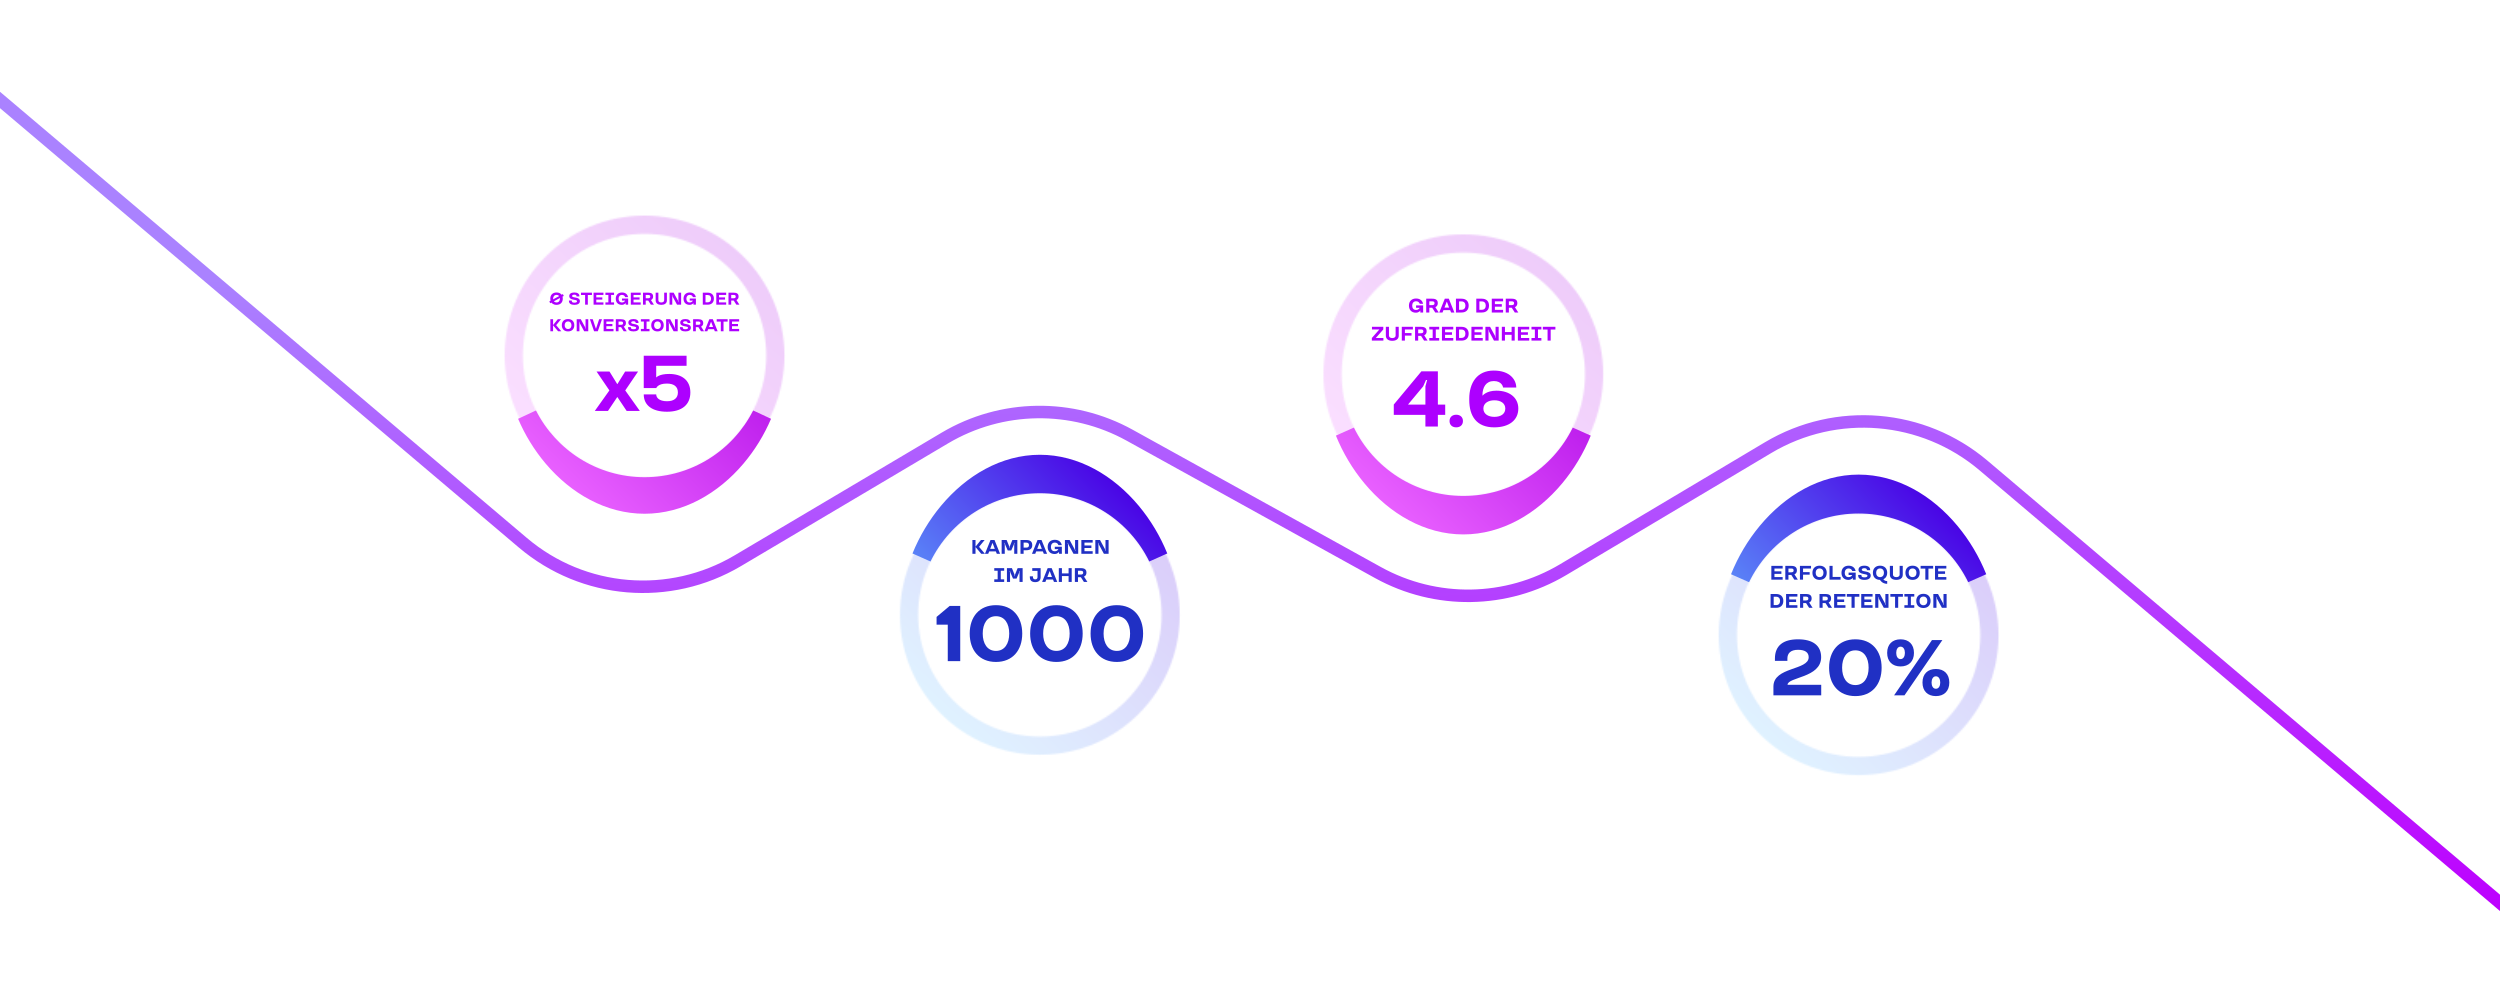 <svg width="1600" height="634" viewBox="0 0 1600 634" fill="none" xmlns="http://www.w3.org/2000/svg">
<g filter="url(#filter0_b_113_43)">
<circle cx="411.978" cy="226.721" r="81.91" fill="white"/>
</g>
<g filter="url(#filter1_b_113_43)">
<g opacity="0.2">
<mask id="path-2-inside-1_113_43" fill="white">
<path d="M502.05 227.525C502.05 276.969 461.969 317.05 412.525 317.05C363.082 317.05 323 276.969 323 227.525C323 178.082 363.082 138 412.525 138C461.969 138 502.05 178.082 502.05 227.525ZM334.638 227.525C334.638 270.541 369.509 305.412 412.525 305.412C455.541 305.412 490.412 270.541 490.412 227.525C490.412 184.509 455.541 149.638 412.525 149.638C369.509 149.638 334.638 184.509 334.638 227.525Z"/>
</mask>
<path d="M502.05 227.525C502.05 276.969 461.969 317.05 412.525 317.05C363.082 317.05 323 276.969 323 227.525C323 178.082 363.082 138 412.525 138C461.969 138 502.05 178.082 502.05 227.525ZM334.638 227.525C334.638 270.541 369.509 305.412 412.525 305.412C455.541 305.412 490.412 270.541 490.412 227.525C490.412 184.509 455.541 149.638 412.525 149.638C369.509 149.638 334.638 184.509 334.638 227.525Z" stroke="url(#paint0_linear_113_43)" stroke-width="25.241" stroke-linecap="round" mask="url(#path-2-inside-1_113_43)"/>
</g>
<path d="M412.525 311.722C445.339 311.722 473.769 292.951 487.662 265.56C483.493 275.344 477.841 284.561 471.013 292.627C455.696 310.721 434.953 322.49 412.525 322.49C390.097 322.49 369.355 310.721 354.038 292.627C347.21 284.561 341.557 275.344 337.388 265.56C351.281 292.951 379.711 311.722 412.525 311.722Z" stroke="url(#paint1_linear_113_43)" stroke-width="12.62" stroke-linecap="round"/>
</g>
<path d="M395.158 254.166L401.065 263H409.495L400.156 249.875L408.385 237.759H400.106L395.158 245.786H395.007L390.06 237.759H381.781L390.009 249.875L380.67 263H389.101L395.007 254.166H395.158ZM428.302 239.324C421.84 239.324 420.124 241.495 420.124 241.495H419.972V234.125H439.408V227.663H411.996V248.36H420.023C420.023 248.36 420.931 245.483 426.787 245.483C431.028 245.483 433.855 247.199 433.855 251.137C433.855 254.772 431.381 256.791 426.888 256.791C421.689 256.791 419.972 254.368 419.972 252.399H411.996C411.996 259.315 417.297 263.505 426.888 263.505C436.379 263.505 441.831 259.062 441.831 251.137C441.831 243.262 436.227 239.324 428.302 239.324Z" fill="#AD00FF"/>
<path d="M352.155 194.087L352.936 193.669C352.936 193.669 353.849 195.11 356.181 195.11C358.634 195.11 360.174 193.581 360.174 191.15C360.174 190.402 359.998 189.841 359.998 189.841L360.823 189.39L360.218 188.224L359.426 188.653C359.426 188.653 358.59 187.19 356.181 187.19C353.728 187.19 352.188 188.719 352.188 191.15C352.188 191.997 352.364 192.481 352.364 192.481L351.55 192.921L352.155 194.087ZM354.003 191.15C354.003 189.797 354.751 188.73 356.181 188.73C357.38 188.73 357.853 189.5 357.853 189.5L354.025 191.579C354.025 191.579 354.003 191.359 354.003 191.15ZM358.359 191.15C358.359 192.503 357.611 193.57 356.181 193.57C354.982 193.57 354.509 192.811 354.509 192.811L358.337 190.743C358.337 190.743 358.359 190.952 358.359 191.15ZM370.807 189.511C370.807 188.015 369.619 187.19 367.562 187.19C365.505 187.19 364.317 188.07 364.317 189.456C364.317 192.492 369.311 191.392 369.311 192.756C369.311 193.449 368.662 193.702 367.628 193.702C366.638 193.702 365.934 193.482 365.934 192.668V192.36H364.119V192.635C364.119 194.263 365.384 195.11 367.628 195.11C369.795 195.11 371.126 194.252 371.126 192.745C371.126 189.665 366.132 190.963 366.132 189.445C366.132 188.862 366.77 188.598 367.562 188.598C368.519 188.598 368.992 188.961 368.992 189.511V189.709H370.807V189.511ZM371.845 188.818H374.474V195H376.212V188.818H378.841V187.3H371.845V188.818ZM379.886 195H386.2V193.537H381.624V191.755H385.485V190.347H381.624V188.763H386.2V187.3H379.886V195ZM392.987 187.3H387.465V188.763H389.357V193.537H387.465V195H392.987V193.537H391.095V188.763H392.987V187.3ZM398.064 192.382H400.066C400.066 192.382 399.703 193.57 398.031 193.57C396.546 193.57 395.908 192.503 395.908 191.15C395.908 189.797 396.656 188.73 398.086 188.73C399.142 188.73 399.824 189.313 400.11 190.16H401.98C401.606 188.312 400.187 187.19 398.086 187.19C395.633 187.19 394.093 188.719 394.093 191.15C394.093 193.581 395.578 195.11 397.976 195.11C399.67 195.11 400.374 193.988 400.374 193.988H400.44V195H402.013V191.04H398.064V192.382ZM403.723 195H410.037V193.537H405.461V191.755H409.322V190.347H405.461V188.763H410.037V187.3H403.723V195ZM413.26 192.349H414.866L416.56 195H418.518L416.604 192.008C416.604 192.008 417.979 191.623 417.979 189.797C417.979 188.103 417.033 187.3 414.822 187.3H411.522V195H413.26V192.349ZM416.164 189.83C416.164 190.578 415.713 190.886 414.822 190.886H413.26V188.763H414.822C415.702 188.763 416.164 189.071 416.164 189.83ZM423.217 195.11C425.252 195.11 426.814 194.197 426.814 192.228V187.3H425.076V192.118C425.076 193.207 424.163 193.57 423.217 193.57C422.271 193.57 421.358 193.207 421.358 192.118V187.3H419.62V192.228C419.62 194.197 421.182 195.11 423.217 195.11ZM433.301 195H435.919V187.3H434.181V192.415L434.423 193.394H434.258L433.906 192.415L431.134 187.3H428.516V195H430.254V189.885L430.012 188.906H430.177L430.529 189.885L433.301 195ZM441.43 192.382H443.432C443.432 192.382 443.069 193.57 441.397 193.57C439.912 193.57 439.274 192.503 439.274 191.15C439.274 189.797 440.022 188.73 441.452 188.73C442.508 188.73 443.19 189.313 443.476 190.16H445.346C444.972 188.312 443.553 187.19 441.452 187.19C438.999 187.19 437.459 188.719 437.459 191.15C437.459 193.581 438.944 195.11 441.342 195.11C443.036 195.11 443.74 193.988 443.74 193.988H443.806V195H445.379V191.04H441.43V192.382ZM449.785 195H452.909C455.406 195 456.891 193.581 456.891 191.15C456.891 188.719 455.406 187.3 452.909 187.3H449.785V195ZM452.909 193.482H451.523V188.818H452.909C454.35 188.818 455.076 189.786 455.076 191.15C455.076 192.514 454.35 193.482 452.909 193.482ZM458.433 195H464.747V193.537H460.171V191.755H464.032V190.347H460.171V188.763H464.747V187.3H458.433V195ZM467.97 192.349H469.576L471.27 195H473.228L471.314 192.008C471.314 192.008 472.689 191.623 472.689 189.797C472.689 188.103 471.743 187.3 469.532 187.3H466.232V195H467.97V192.349ZM470.874 189.83C470.874 190.578 470.423 190.886 469.532 190.886H467.97V188.763H469.532C470.412 188.763 470.874 189.071 470.874 189.83ZM359.061 204.3H356.993L353.968 208.018V204.3H352.23V212H353.968V208.205L357.169 212H359.237L355.937 208.117L359.061 204.3ZM367.548 208.15C367.548 205.719 366.008 204.19 363.555 204.19C361.102 204.19 359.562 205.719 359.562 208.15C359.562 210.581 361.102 212.11 363.555 212.11C366.008 212.11 367.548 210.581 367.548 208.15ZM365.733 208.15C365.733 209.503 364.985 210.57 363.555 210.57C362.125 210.57 361.377 209.503 361.377 208.15C361.377 206.797 362.125 205.73 363.555 205.73C364.985 205.73 365.733 206.797 365.733 208.15ZM373.87 212H376.488V204.3H374.75V209.415L374.992 210.394H374.827L374.475 209.415L371.703 204.3H369.085V212H370.823V206.885L370.581 205.906H370.746L371.098 206.885L373.87 212ZM385.277 204.3H383.451L381.482 210.262H381.328L379.359 204.3H377.533L380.206 212H382.604L385.277 204.3ZM386.326 212H392.64V210.537H388.064V208.755H391.925V207.347H388.064V205.763H392.64V204.3H386.326V212ZM395.863 209.349H397.469L399.163 212H401.121L399.207 209.008C399.207 209.008 400.582 208.623 400.582 206.797C400.582 205.103 399.636 204.3 397.425 204.3H394.125V212H395.863V209.349ZM398.767 206.83C398.767 207.578 398.316 207.886 397.425 207.886H395.863V205.763H397.425C398.305 205.763 398.767 206.071 398.767 206.83ZM408.636 206.511C408.636 205.015 407.448 204.19 405.391 204.19C403.334 204.19 402.146 205.07 402.146 206.456C402.146 209.492 407.14 208.392 407.14 209.756C407.14 210.449 406.491 210.702 405.457 210.702C404.467 210.702 403.763 210.482 403.763 209.668V209.36H401.948V209.635C401.948 211.263 403.213 212.11 405.457 212.11C407.624 212.11 408.955 211.252 408.955 209.745C408.955 206.665 403.961 207.963 403.961 206.445C403.961 205.862 404.599 205.598 405.391 205.598C406.348 205.598 406.821 205.961 406.821 206.511V206.709H408.636V206.511ZM415.69 204.3H410.168V205.763H412.06V210.537H410.168V212H415.69V210.537H413.798V205.763H415.69V204.3ZM424.782 208.15C424.782 205.719 423.242 204.19 420.789 204.19C418.336 204.19 416.796 205.719 416.796 208.15C416.796 210.581 418.336 212.11 420.789 212.11C423.242 212.11 424.782 210.581 424.782 208.15ZM422.967 208.15C422.967 209.503 422.219 210.57 420.789 210.57C419.359 210.57 418.611 209.503 418.611 208.15C418.611 206.797 419.359 205.73 420.789 205.73C422.219 205.73 422.967 206.797 422.967 208.15ZM431.104 212H433.722V204.3H431.984V209.415L432.226 210.394H432.061L431.709 209.415L428.937 204.3H426.319V212H428.057V206.885L427.815 205.906H427.98L428.332 206.885L431.104 212ZM441.84 206.511C441.84 205.015 440.652 204.19 438.595 204.19C436.538 204.19 435.35 205.07 435.35 206.456C435.35 209.492 440.344 208.392 440.344 209.756C440.344 210.449 439.695 210.702 438.661 210.702C437.671 210.702 436.967 210.482 436.967 209.668V209.36H435.152V209.635C435.152 211.263 436.417 212.11 438.661 212.11C440.828 212.11 442.159 211.252 442.159 209.745C442.159 206.665 437.165 207.963 437.165 206.445C437.165 205.862 437.803 205.598 438.595 205.598C439.552 205.598 440.025 205.961 440.025 206.511V206.709H441.84V206.511ZM445.33 209.349H446.936L448.63 212H450.588L448.674 209.008C448.674 209.008 450.049 208.623 450.049 206.797C450.049 205.103 449.103 204.3 446.892 204.3H443.592V212H445.33V209.349ZM448.234 206.83C448.234 207.578 447.783 207.886 446.892 207.886H445.33V205.763H446.892C447.772 205.763 448.234 206.071 448.234 206.83ZM456.201 204.3H453.968L450.866 212H452.692L453.22 210.669H456.938L457.477 212H459.303L456.201 204.3ZM456.366 209.261H453.792L455.024 206.016H455.134L456.366 209.261ZM458.69 205.818H461.319V212H463.057V205.818H465.686V204.3H458.69V205.818ZM466.731 212H473.045V210.537H468.469V208.755H472.33V207.347H468.469V205.763H473.045V204.3H466.731V212Z" fill="#AD00FF"/>
<g filter="url(#filter2_b_113_43)">
<circle cx="665.868" cy="393.132" r="81.91" fill="white"/>
</g>
<g opacity="0.2">
<mask id="path-7-inside-2_113_43" fill="white">
<path d="M755.05 393.525C755.05 442.969 714.969 483.05 665.525 483.05C616.082 483.05 576 442.969 576 393.525C576 344.082 616.082 304 665.525 304C714.969 304 755.05 344.082 755.05 393.525ZM587.638 393.525C587.638 436.541 622.509 471.412 665.525 471.412C708.541 471.412 743.412 436.541 743.412 393.525C743.412 350.509 708.541 315.638 665.525 315.638C622.509 315.638 587.638 350.509 587.638 393.525Z"/>
</mask>
<path d="M755.05 393.525C755.05 442.969 714.969 483.05 665.525 483.05C616.082 483.05 576 442.969 576 393.525C576 344.082 616.082 304 665.525 304C714.969 304 755.05 344.082 755.05 393.525ZM587.638 393.525C587.638 436.541 622.509 471.412 665.525 471.412C708.541 471.412 743.412 436.541 743.412 393.525C743.412 350.509 708.541 315.638 665.525 315.638C622.509 315.638 587.638 350.509 587.638 393.525Z" stroke="url(#paint2_linear_113_43)" stroke-width="25.241" stroke-linecap="round" mask="url(#path-7-inside-2_113_43)"/>
</g>
<path d="M741.212 356.595C727.529 328.606 698.779 309.328 665.525 309.328C632.272 309.328 603.521 328.605 589.838 356.595C594.06 346.199 599.92 336.364 607.069 327.788C622.412 309.379 643.151 297.363 665.525 297.363C687.9 297.363 708.638 309.379 723.982 327.788C731.13 336.364 736.99 346.199 741.212 356.595Z" stroke="url(#paint3_linear_113_43)" stroke-width="12.62" stroke-linecap="round"/>
<path d="M599.404 399.771H606.572V423.144H614.548V387.807H607.783L599.404 394.824V399.771ZM620.613 405.476C620.613 416.178 626.772 423.649 637.424 423.649C648.075 423.649 654.234 416.178 654.234 405.476C654.234 394.774 648.075 387.303 637.424 387.303C626.772 387.303 620.613 394.774 620.613 405.476ZM645.905 405.476C645.905 411.836 643.027 416.582 637.424 416.582C631.82 416.582 628.943 411.836 628.943 405.476C628.943 399.115 631.82 394.37 637.424 394.37C643.027 394.37 645.905 399.115 645.905 405.476ZM659.289 405.476C659.289 416.178 665.447 423.649 676.099 423.649C686.75 423.649 692.909 416.178 692.909 405.476C692.909 394.774 686.75 387.303 676.099 387.303C665.447 387.303 659.289 394.774 659.289 405.476ZM684.58 405.476C684.58 411.836 681.702 416.582 676.099 416.582C670.496 416.582 667.618 411.836 667.618 405.476C667.618 399.115 670.496 394.37 676.099 394.37C681.702 394.37 684.58 399.115 684.58 405.476ZM697.964 405.476C697.964 416.178 704.123 423.649 714.774 423.649C725.426 423.649 731.584 416.178 731.584 405.476C731.584 394.774 725.426 387.303 714.774 387.303C704.123 387.303 697.964 394.774 697.964 405.476ZM723.255 405.476C723.255 411.836 720.378 416.582 714.774 416.582C709.171 416.582 706.293 411.836 706.293 405.476C706.293 399.115 709.171 394.37 714.774 394.37C720.378 394.37 723.255 399.115 723.255 405.476Z" fill="#2030C4"/>
<path d="M630.17 345.604H627.798L624.327 349.87V345.604H622.333V354.438H624.327V350.084L628 354.438H630.372L626.586 349.983L630.17 345.604ZM636.49 345.604H633.929L630.37 354.438H632.465L633.07 352.911H637.336L637.954 354.438H640.049L636.49 345.604ZM636.68 351.296H633.727L635.14 347.573H635.266L636.68 351.296ZM646.001 350.753L645.9 349.693L644.247 345.604H641.054V354.438H643.048V348.57L642.821 347.447H643.035L643.338 348.57L644.954 352.318H647.2L648.815 348.57L649.118 347.447H649.333L649.106 348.57V354.438H651.1V345.604H647.907L646.254 349.693L646.153 350.753H646.001ZM655.114 352.154H656.83C659.468 352.154 660.641 350.993 660.641 348.885C660.641 346.765 659.468 345.604 656.83 345.604H653.12V354.438H655.114V352.154ZM658.559 348.885C658.559 349.958 657.953 350.475 656.83 350.475H655.114V347.283H656.83C657.953 347.283 658.559 347.813 658.559 348.885ZM666.575 345.604H664.013L660.454 354.438H662.549L663.154 352.911H667.42L668.039 354.438H670.133L666.575 345.604ZM666.764 351.296H663.811L665.224 347.573H665.35L666.764 351.296ZM675.06 351.435H677.356C677.356 351.435 676.94 352.798 675.022 352.798C673.318 352.798 672.586 351.573 672.586 350.021C672.586 348.469 673.444 347.245 675.085 347.245C676.296 347.245 677.079 347.914 677.407 348.885H679.552C679.123 346.765 677.495 345.478 675.085 345.478C672.27 345.478 670.504 347.232 670.504 350.021C670.504 352.81 672.207 354.564 674.959 354.564C676.902 354.564 677.71 353.277 677.71 353.277H677.786V354.438H679.59V349.895H675.06V351.435ZM687.042 354.438H690.046V345.604H688.052V351.472L688.329 352.596H688.14L687.736 351.472L684.556 345.604H681.552V354.438H683.546V348.57L683.269 347.447H683.458L683.862 348.57L687.042 354.438ZM692.065 354.438H699.309V352.76H694.059V350.715H698.489V349.1H694.059V347.283H699.309V345.604H692.065V354.438ZM706.502 354.438H709.506V345.604H707.512V351.472L707.79 352.596H707.6L707.197 351.472L704.016 345.604H701.013V354.438H703.007V348.57L702.729 347.447H702.918L703.322 348.57L706.502 354.438ZM642.669 363.604H636.334V365.283H638.505V370.76H636.334V372.438H642.669V370.76H640.499V365.283H642.669V363.604ZM649.384 368.753L649.283 367.693L647.63 363.604H644.437V372.438H646.431V366.57L646.204 365.447H646.418L646.721 366.57L648.337 370.318H650.583L652.199 366.57L652.501 365.447H652.716L652.489 366.57V372.438H654.483V363.604H651.29L649.637 367.693L649.536 368.753H649.384ZM662.549 370.798C661.451 370.798 661.085 370.141 661.085 369.321V368.841H659.091V369.321C659.091 371.441 660.265 372.564 662.549 372.564C664.821 372.564 666.007 371.441 666.007 369.321V363.604H660.644V365.346H664.013V369.321C664.013 370.141 663.647 370.798 662.549 370.798ZM673.076 363.604H670.514L666.955 372.438H669.05L669.656 370.911H673.921L674.54 372.438H676.635L673.076 363.604ZM673.265 369.296H670.312L671.725 365.573H671.852L673.265 369.296ZM683.899 372.438H685.893V363.604H683.899V366.961H679.633V363.604H677.639V372.438H679.633V368.703H683.899V372.438ZM689.912 369.397H691.754L693.698 372.438H695.944L693.748 369.006C693.748 369.006 695.326 368.564 695.326 366.469C695.326 364.525 694.241 363.604 691.704 363.604H687.918V372.438H689.912V369.397ZM693.244 366.507C693.244 367.365 692.726 367.718 691.704 367.718H689.912V365.283H691.704C692.714 365.283 693.244 365.636 693.244 366.507Z" fill="#2030C4"/>
<g filter="url(#filter3_b_113_43)">
<circle cx="936.91" cy="239.91" r="81.91" fill="white"/>
</g>
<g opacity="0.2">
<mask id="path-12-inside-3_113_43" fill="white">
<path d="M1026.05 239.525C1026.05 288.969 985.969 329.05 936.525 329.05C887.082 329.05 847 288.969 847 239.525C847 190.082 887.082 150 936.525 150C985.969 150 1026.05 190.082 1026.05 239.525ZM858.638 239.525C858.638 282.541 893.509 317.412 936.525 317.412C979.541 317.412 1014.41 282.541 1014.41 239.525C1014.41 196.509 979.541 161.638 936.525 161.638C893.509 161.638 858.638 196.509 858.638 239.525Z"/>
</mask>
<path d="M1026.05 239.525C1026.05 288.969 985.969 329.05 936.525 329.05C887.082 329.05 847 288.969 847 239.525C847 190.082 887.082 150 936.525 150C985.969 150 1026.05 190.082 1026.05 239.525ZM858.638 239.525C858.638 282.541 893.509 317.412 936.525 317.412C979.541 317.412 1014.41 282.541 1014.41 239.525C1014.41 196.509 979.541 161.638 936.525 161.638C893.509 161.638 858.638 196.509 858.638 239.525Z" stroke="url(#paint4_linear_113_43)" stroke-width="25.241" stroke-linecap="round" mask="url(#path-12-inside-3_113_43)"/>
</g>
<path d="M936.525 323.722C969.791 323.722 998.552 304.43 1012.23 276.423C1008 286.837 1002.14 296.691 994.981 305.282C979.637 323.701 958.898 335.725 936.525 335.725C914.152 335.725 893.414 323.701 878.07 305.282C870.912 296.691 865.045 286.837 860.823 276.423C874.499 304.43 903.259 323.722 936.525 323.722Z" stroke="url(#paint5_linear_113_43)" stroke-width="12.62" stroke-linecap="round"/>
<path d="M912.26 273H920.236V265.529H924.93V258.966H920.236V237.663H909.685L892.017 258.916V265.529H912.26V273ZM912.613 243.216H913.37L912.26 247.255V258.966H901.255V258.764L910.846 247.255L912.613 243.216ZM936.284 269.466C936.284 266.993 934.568 265.428 931.993 265.428C929.419 265.428 927.702 266.993 927.702 269.466C927.702 271.94 929.419 273.505 931.993 273.505C934.568 273.505 936.284 271.94 936.284 269.466ZM970.409 248.012C970.409 243.216 966.472 237.158 956.022 237.158C945.32 237.158 940.323 245.084 940.323 255.18V255.937C940.323 266.488 945.118 273.505 956.275 273.505C965.765 273.505 971.722 268.962 971.722 261.44C971.722 254.574 966.169 250.031 957.688 250.031C951.328 250.031 948.955 253.11 948.955 253.11H948.753C948.753 247.759 951.075 243.872 956.073 243.872C961.272 243.872 961.979 247.759 961.979 248.012H970.409ZM956.376 256.19C960.515 256.19 963.393 258.108 963.393 261.49C963.393 264.772 960.717 266.791 956.376 266.791C952.438 266.791 949.359 264.923 949.359 261.49C949.359 258.007 952.539 256.19 956.376 256.19Z" fill="#AD00FF"/>
<path d="M906.282 196.996H908.578C908.578 196.996 908.162 198.359 906.244 198.359C904.54 198.359 903.808 197.135 903.808 195.583C903.808 194.031 904.666 192.806 906.307 192.806C907.518 192.806 908.301 193.475 908.629 194.447H910.774C910.345 192.327 908.717 191.04 906.307 191.04C903.493 191.04 901.726 192.794 901.726 195.583C901.726 198.372 903.429 200.126 906.181 200.126C908.124 200.126 908.932 198.839 908.932 198.839H909.008V200H910.812V195.457H906.282V196.996ZM914.768 196.959H916.611L918.554 200H920.801L918.605 196.567C918.605 196.567 920.182 196.126 920.182 194.031C920.182 192.087 919.097 191.166 916.56 191.166H912.774V200H914.768V196.959ZM918.1 194.068C918.1 194.927 917.583 195.28 916.56 195.28H914.768V192.844H916.56C917.57 192.844 918.1 193.198 918.1 194.068ZM927.24 191.166H924.678L921.119 200H923.214L923.82 198.473H928.085L928.704 200H930.799L927.24 191.166ZM927.429 196.858H924.476L925.889 193.135H926.016L927.429 196.858ZM931.803 200H935.388C938.252 200 939.956 198.372 939.956 195.583C939.956 192.794 938.252 191.166 935.388 191.166H931.803V200ZM935.388 198.258H933.797V192.907H935.388C937.041 192.907 937.874 194.018 937.874 195.583C937.874 197.148 937.041 198.258 935.388 198.258ZM944.818 200H948.402C951.267 200 952.971 198.372 952.971 195.583C952.971 192.794 951.267 191.166 948.402 191.166H944.818V200ZM948.402 198.258H946.812V192.907H948.402C950.055 192.907 950.888 194.018 950.888 195.583C950.888 197.148 950.055 198.258 948.402 198.258ZM954.739 200H961.983V198.322H956.733V196.277H961.163V194.662H956.733V192.844H961.983V191.166H954.739V200ZM965.681 196.959H967.523L969.467 200H971.713L969.517 196.567C969.517 196.567 971.095 196.126 971.095 194.031C971.095 192.087 970.01 191.166 967.473 191.166H963.687V200H965.681V196.959ZM969.013 194.068C969.013 194.927 968.495 195.28 967.473 195.28H965.681V192.844H967.473C968.483 192.844 969.013 193.198 969.013 194.068ZM885.369 216.322H880.56V216.246L885.306 210.844V209.166H878.061V210.844H882.731V210.92L877.986 216.322V218H885.369V216.322ZM891.068 218.126C893.402 218.126 895.194 217.079 895.194 214.82V209.166H893.2V214.693C893.2 215.943 892.153 216.359 891.068 216.359C889.982 216.359 888.935 215.943 888.935 214.693V209.166H886.941V214.82C886.941 217.079 888.733 218.126 891.068 218.126ZM897.147 218H899.141V214.782H903.369V213.166H899.141V210.844H904.252V209.166H897.147V218ZM907.632 214.959H909.475L911.419 218H913.665L911.469 214.567C911.469 214.567 913.047 214.126 913.047 212.031C913.047 210.087 911.961 209.166 909.425 209.166H905.638V218H907.632V214.959ZM910.964 212.068C910.964 212.927 910.447 213.28 909.425 213.28H907.632V210.844H909.425C910.434 210.844 910.964 211.198 910.964 212.068ZM921.076 209.166H914.74V210.844H916.911V216.322H914.74V218H921.076V216.322H918.905V210.844H921.076V209.166ZM922.843 218H930.088V216.322H924.837V214.277H929.267V212.662H924.837V210.844H930.088V209.166H922.843V218ZM931.791 218H935.375C938.24 218 939.944 216.372 939.944 213.583C939.944 210.794 938.24 209.166 935.375 209.166H931.791V218ZM935.375 216.258H933.785V210.907H935.375C937.028 210.907 937.861 212.018 937.861 213.583C937.861 215.148 937.028 216.258 935.375 216.258ZM941.712 218H948.956V216.322H943.706V214.277H948.136V212.662H943.706V210.844H948.956V209.166H941.712V218ZM956.15 218H959.153V209.166H957.159V215.034L957.437 216.157H957.248L956.844 215.034L953.663 209.166H950.66V218H952.654V212.132L952.376 211.008H952.566L952.969 212.132L956.15 218ZM967.432 218H969.426V209.166H967.432V212.523H963.167V209.166H961.173V218H963.167V214.264H967.432V218ZM971.451 218H978.695V216.322H973.445V214.277H977.875V212.662H973.445V210.844H978.695V209.166H971.451V218ZM986.482 209.166H980.146V210.844H982.317V216.322H980.146V218H986.482V216.322H984.311V210.844H986.482V209.166ZM987.429 210.907H990.446V218H992.44V210.907H995.456V209.166H987.429V210.907Z" fill="#AD00FF"/>
<g filter="url(#filter4_b_113_43)">
<circle cx="1189.91" cy="406.236" r="81.91" fill="white"/>
</g>
<g opacity="0.2">
<mask id="path-17-inside-4_113_43" fill="white">
<path d="M1279.05 406.525C1279.05 455.969 1238.97 496.05 1189.53 496.05C1140.08 496.05 1100 455.969 1100 406.525C1100 357.082 1140.08 317 1189.53 317C1238.97 317 1279.05 357.082 1279.05 406.525ZM1111.64 406.525C1111.64 449.541 1146.51 484.412 1189.53 484.412C1232.54 484.412 1267.41 449.541 1267.41 406.525C1267.41 363.509 1232.54 328.638 1189.53 328.638C1146.51 328.638 1111.64 363.509 1111.64 406.525Z"/>
</mask>
<path d="M1279.05 406.525C1279.05 455.969 1238.97 496.05 1189.53 496.05C1140.08 496.05 1100 455.969 1100 406.525C1100 357.082 1140.08 317 1189.53 317C1238.97 317 1279.05 357.082 1279.05 406.525ZM1111.64 406.525C1111.64 449.541 1146.51 484.412 1189.53 484.412C1232.54 484.412 1267.41 449.541 1267.41 406.525C1267.41 363.509 1232.54 328.638 1189.53 328.638C1146.51 328.638 1111.64 363.509 1111.64 406.525Z" stroke="url(#paint6_linear_113_43)" stroke-width="25.241" stroke-linecap="round" mask="url(#path-17-inside-4_113_43)"/>
</g>
<path d="M1189.53 322.328C1156.17 322.328 1127.34 341.726 1113.71 369.856C1117.94 359.313 1123.85 349.326 1131.08 340.625C1146.43 322.135 1167.16 310.055 1189.53 310.055C1211.89 310.055 1232.62 322.135 1247.97 340.625C1255.2 349.326 1261.11 359.313 1265.34 369.856C1251.71 341.726 1222.88 322.328 1189.53 322.328Z" stroke="url(#paint7_linear_113_43)" stroke-width="12.62" stroke-linecap="round"/>
<path d="M1134.99 445H1165.58V438.286H1144.03C1144.03 433.238 1165.53 433.894 1165.53 420.618C1165.53 413.146 1160.23 409.158 1150.74 409.158C1141.25 409.158 1135.95 413.197 1135.95 421.476V422.94H1143.93V421.476C1143.93 418.245 1145.84 415.872 1150.74 415.872C1155.23 415.872 1157.56 417.538 1157.56 420.618C1157.56 429.149 1134.99 426.625 1134.99 439.397V445ZM1170.62 427.332C1170.62 438.034 1176.77 445.505 1187.43 445.505C1198.08 445.505 1204.24 438.034 1204.24 427.332C1204.24 416.63 1198.08 409.158 1187.43 409.158C1176.77 409.158 1170.62 416.63 1170.62 427.332ZM1195.91 427.332C1195.91 433.692 1193.03 438.437 1187.43 438.437C1181.82 438.437 1178.95 433.692 1178.95 427.332C1178.95 420.971 1181.82 416.226 1187.43 416.226C1193.03 416.226 1195.91 420.971 1195.91 427.332ZM1212.22 445H1218.88L1243.11 409.663H1236.45L1212.22 445ZM1207.78 417.841C1207.78 423.293 1211.11 426.524 1216.36 426.524C1221.61 426.524 1224.94 423.293 1224.94 417.841C1224.94 412.389 1221.61 409.158 1216.36 409.158C1211.11 409.158 1207.78 412.389 1207.78 417.841ZM1219.14 417.841C1219.14 419.961 1218.23 421.829 1216.36 421.829C1214.49 421.829 1213.58 419.961 1213.58 417.841C1213.58 415.721 1214.49 413.853 1216.36 413.853C1218.23 413.853 1219.14 415.721 1219.14 417.841ZM1247.56 436.822C1247.56 431.37 1244.22 428.139 1238.97 428.139C1233.72 428.139 1230.39 431.37 1230.39 436.822C1230.39 442.274 1233.72 445.505 1238.97 445.505C1244.22 445.505 1247.56 442.274 1247.56 436.822ZM1236.2 436.822C1236.2 434.702 1237.11 432.834 1238.97 432.834C1240.84 432.834 1241.75 434.702 1241.75 436.822C1241.75 438.942 1240.84 440.81 1238.97 440.81C1237.11 440.81 1236.2 438.942 1236.2 436.822Z" fill="#2030C4"/>
<path d="M1133.66 371H1140.9V369.322H1135.65V367.277H1140.08V365.662H1135.65V363.844H1140.9V362.166H1133.66V371ZM1144.6 367.959H1146.44L1148.38 371H1150.63L1148.43 367.567C1148.43 367.567 1150.01 367.126 1150.01 365.031C1150.01 363.087 1148.93 362.166 1146.39 362.166H1142.6V371H1144.6V367.959ZM1147.93 365.068C1147.93 365.927 1147.41 366.28 1146.39 366.28H1144.6V363.844H1146.39C1147.4 363.844 1147.93 364.198 1147.93 365.068ZM1151.96 371H1153.95V367.782H1158.18V366.166H1153.95V363.844H1159.06V362.166H1151.96V371ZM1169.11 366.583C1169.11 363.794 1167.35 362.04 1164.53 362.04C1161.72 362.04 1159.95 363.794 1159.95 366.583C1159.95 369.372 1161.72 371.126 1164.53 371.126C1167.35 371.126 1169.11 369.372 1169.11 366.583ZM1167.03 366.583C1167.03 368.135 1166.17 369.359 1164.53 369.359C1162.89 369.359 1162.03 368.135 1162.03 366.583C1162.03 365.031 1162.89 363.806 1164.53 363.806C1166.17 363.806 1167.03 365.031 1167.03 366.583ZM1177.98 369.258H1172.87V362.166H1170.88V371H1177.98V369.258ZM1183.1 367.996H1185.4C1185.4 367.996 1184.99 369.359 1183.07 369.359C1181.36 369.359 1180.63 368.135 1180.63 366.583C1180.63 365.031 1181.49 363.806 1183.13 363.806C1184.34 363.806 1185.12 364.475 1185.45 365.447H1187.6C1187.17 363.327 1185.54 362.04 1183.13 362.04C1180.32 362.04 1178.55 363.794 1178.55 366.583C1178.55 369.372 1180.25 371.126 1183 371.126C1184.95 371.126 1185.76 369.839 1185.76 369.839H1185.83V371H1187.64V366.457H1183.1V367.996ZM1196.89 364.702C1196.89 362.986 1195.53 362.04 1193.17 362.04C1190.81 362.04 1189.45 363.049 1189.45 364.639C1189.45 368.123 1195.18 366.861 1195.18 368.425C1195.18 369.221 1194.43 369.511 1193.24 369.511C1192.11 369.511 1191.3 369.258 1191.3 368.324V367.971H1189.22V368.287C1189.22 370.154 1190.67 371.126 1193.24 371.126C1195.73 371.126 1197.26 370.142 1197.26 368.413C1197.26 364.879 1191.53 366.368 1191.53 364.627C1191.53 363.958 1192.26 363.655 1193.17 363.655C1194.27 363.655 1194.81 364.071 1194.81 364.702V364.93H1196.89V364.702ZM1207.81 366.583C1207.81 363.794 1206.05 362.04 1203.23 362.04C1200.42 362.04 1198.65 363.794 1198.65 366.583C1198.65 369.359 1200.44 371.126 1203.18 371.126C1203.18 371.126 1204.49 373.65 1207.81 373.65V371.883C1205.91 371.883 1205.38 370.71 1205.38 370.71C1205.38 370.71 1207.81 369.839 1207.81 366.583ZM1205.73 366.583C1205.73 368.135 1204.87 369.359 1203.23 369.359C1201.59 369.359 1200.73 368.135 1200.73 366.583C1200.73 365.031 1201.59 363.806 1203.23 363.806C1204.87 363.806 1205.73 365.031 1205.73 366.583ZM1213.64 371.126C1215.97 371.126 1217.77 370.079 1217.77 367.82V362.166H1215.77V367.693C1215.77 368.943 1214.72 369.359 1213.64 369.359C1212.55 369.359 1211.51 368.943 1211.51 367.693V362.166H1209.51V367.82C1209.51 370.079 1211.3 371.126 1213.64 371.126ZM1228.63 366.583C1228.63 363.794 1226.86 362.04 1224.05 362.04C1221.23 362.04 1219.47 363.794 1219.47 366.583C1219.47 369.372 1221.23 371.126 1224.05 371.126C1226.86 371.126 1228.63 369.372 1228.63 366.583ZM1226.55 366.583C1226.55 368.135 1225.69 369.359 1224.05 369.359C1222.41 369.359 1221.55 368.135 1221.55 366.583C1221.55 365.031 1222.41 363.806 1224.05 363.806C1225.69 363.806 1226.55 365.031 1226.55 366.583ZM1229.19 363.907H1232.21V371H1234.2V363.907H1237.22V362.166H1229.19V363.907ZM1238.41 371H1245.66V369.322H1240.41V367.277H1244.84V365.662H1240.41V363.844H1245.66V362.166H1238.41V371ZM1133.17 389H1136.75C1139.62 389 1141.32 387.372 1141.32 384.583C1141.32 381.794 1139.62 380.166 1136.75 380.166H1133.17V389ZM1136.75 387.258H1135.16V381.907H1136.75C1138.41 381.907 1139.24 383.018 1139.24 384.583C1139.24 386.148 1138.41 387.258 1136.75 387.258ZM1143.09 389H1150.34V387.322H1145.09V385.277H1149.51V383.662H1145.09V381.844H1150.34V380.166H1143.09V389ZM1154.03 385.959H1155.88L1157.82 389H1160.07L1157.87 385.567C1157.87 385.567 1159.45 385.126 1159.45 383.031C1159.45 381.087 1158.36 380.166 1155.82 380.166H1152.04V389H1154.03V385.959ZM1157.36 383.068C1157.36 383.927 1156.85 384.28 1155.82 384.28H1154.03V381.844H1155.82C1156.83 381.844 1157.36 382.198 1157.36 383.068ZM1166.48 385.959H1168.32L1170.27 389H1172.51L1170.32 385.567C1170.32 385.567 1171.89 385.126 1171.89 383.031C1171.89 381.087 1170.81 380.166 1168.27 380.166H1164.49V389H1166.48V385.959ZM1169.81 383.068C1169.81 383.927 1169.29 384.28 1168.27 384.28H1166.48V381.844H1168.27C1169.28 381.844 1169.81 382.198 1169.81 383.068ZM1173.84 389H1181.08V387.322H1175.83V385.277H1180.26V383.662H1175.83V381.844H1181.08V380.166H1173.84V389ZM1181.97 381.907H1184.98V389H1186.98V381.907H1189.99V380.166H1181.97V381.907ZM1191.19 389H1198.44V387.322H1193.19V385.277H1197.62V383.662H1193.19V381.844H1198.44V380.166H1191.19V389ZM1205.63 389H1208.63V380.166H1206.64V386.034L1206.92 387.157H1206.73L1206.33 386.034L1203.14 380.166H1200.14V389H1202.14V383.132L1201.86 382.008H1202.05L1202.45 383.132L1205.63 389ZM1209.83 381.907H1212.85V389H1214.84V381.907H1217.86V380.166H1209.83V381.907ZM1225.14 380.166H1218.81V381.844H1220.98V387.322H1218.81V389H1225.14V387.322H1222.97V381.844H1225.14V380.166ZM1235.57 384.583C1235.57 381.794 1233.81 380.04 1230.99 380.04C1228.18 380.04 1226.41 381.794 1226.41 384.583C1226.41 387.372 1228.18 389.126 1230.99 389.126C1233.81 389.126 1235.57 387.372 1235.57 384.583ZM1233.49 384.583C1233.49 386.135 1232.63 387.359 1230.99 387.359C1229.35 387.359 1228.49 386.135 1228.49 384.583C1228.49 383.031 1229.35 381.806 1230.99 381.806C1232.63 381.806 1233.49 383.031 1233.49 384.583ZM1242.83 389H1245.83V380.166H1243.84V386.034L1244.11 387.157H1243.92L1243.52 386.034L1240.34 380.166H1237.34V389H1239.33V383.132L1239.05 382.008H1239.24L1239.65 383.132L1242.83 389Z" fill="#2030C4"/>
<g filter="url(#filter5_b_113_43)">
<path d="M-17 49.583C34.37 93.084 231.109 259.687 334.661 347.376C373.389 380.173 428.546 384.729 472.205 358.856L604.712 280.328C641.051 258.793 686.079 258.123 723.043 278.568L881.92 366.445C918.959 386.932 964.089 386.215 1000.46 364.562L1131.6 286.482C1175.29 260.475 1230.66 265.071 1269.46 297.925L1606.75 583.551" stroke="url(#paint8_linear_113_43)" stroke-width="8" stroke-linecap="round"/>
</g>
<defs>
<filter id="filter0_b_113_43" x="283.967" y="98.71" width="256.021" height="256.021" filterUnits="userSpaceOnUse" color-interpolation-filters="sRGB">
<feFlood flood-opacity="0" result="BackgroundImageFix"/>
<feGaussianBlur in="BackgroundImageFix" stdDeviation="23.05"/>
<feComposite in2="SourceAlpha" operator="in" result="effect1_backgroundBlur_113_43"/>
<feBlend mode="normal" in="SourceGraphic" in2="effect1_backgroundBlur_113_43" result="shape"/>
</filter>
<filter id="filter1_b_113_43" x="258.789" y="73.789" width="307.473" height="319.222" filterUnits="userSpaceOnUse" color-interpolation-filters="sRGB">
<feFlood flood-opacity="0" result="BackgroundImageFix"/>
<feGaussianBlur in="BackgroundImageFix" stdDeviation="32.106"/>
<feComposite in2="SourceAlpha" operator="in" result="effect1_backgroundBlur_113_43"/>
<feBlend mode="normal" in="SourceGraphic" in2="effect1_backgroundBlur_113_43" result="shape"/>
</filter>
<filter id="filter2_b_113_43" x="537.857" y="265.122" width="256.021" height="256.021" filterUnits="userSpaceOnUse" color-interpolation-filters="sRGB">
<feFlood flood-opacity="0" result="BackgroundImageFix"/>
<feGaussianBlur in="BackgroundImageFix" stdDeviation="23.05"/>
<feComposite in2="SourceAlpha" operator="in" result="effect1_backgroundBlur_113_43"/>
<feBlend mode="normal" in="SourceGraphic" in2="effect1_backgroundBlur_113_43" result="shape"/>
</filter>
<filter id="filter3_b_113_43" x="808.9" y="111.9" width="256.021" height="256.021" filterUnits="userSpaceOnUse" color-interpolation-filters="sRGB">
<feFlood flood-opacity="0" result="BackgroundImageFix"/>
<feGaussianBlur in="BackgroundImageFix" stdDeviation="23.05"/>
<feComposite in2="SourceAlpha" operator="in" result="effect1_backgroundBlur_113_43"/>
<feBlend mode="normal" in="SourceGraphic" in2="effect1_backgroundBlur_113_43" result="shape"/>
</filter>
<filter id="filter4_b_113_43" x="1061.9" y="278.225" width="256.021" height="256.021" filterUnits="userSpaceOnUse" color-interpolation-filters="sRGB">
<feFlood flood-opacity="0" result="BackgroundImageFix"/>
<feGaussianBlur in="BackgroundImageFix" stdDeviation="23.05"/>
<feComposite in2="SourceAlpha" operator="in" result="effect1_backgroundBlur_113_43"/>
<feBlend mode="normal" in="SourceGraphic" in2="effect1_backgroundBlur_113_43" result="shape"/>
</filter>
<filter id="filter5_b_113_43" x="-25" y="41.583" width="1639.75" height="549.968" filterUnits="userSpaceOnUse" color-interpolation-filters="sRGB">
<feFlood flood-opacity="0" result="BackgroundImageFix"/>
<feGaussianBlur in="BackgroundImageFix" stdDeviation="2"/>
<feComposite in2="SourceAlpha" operator="in" result="effect1_backgroundBlur_113_43"/>
<feBlend mode="normal" in="SourceGraphic" in2="effect1_backgroundBlur_113_43" result="shape"/>
</filter>
<linearGradient id="paint0_linear_113_43" x1="475.452" y1="162.003" x2="353.166" y2="294.02" gradientUnits="userSpaceOnUse">
<stop stop-color="#AA00E5"/>
<stop offset="1" stop-color="#E961FF"/>
</linearGradient>
<linearGradient id="paint1_linear_113_43" x1="475.452" y1="163.578" x2="344.77" y2="295.971" gradientUnits="userSpaceOnUse">
<stop stop-color="#AA00E5"/>
<stop offset="1" stop-color="#E961FF"/>
</linearGradient>
<linearGradient id="paint2_linear_113_43" x1="728.452" y1="328.003" x2="606.166" y2="460.02" gradientUnits="userSpaceOnUse">
<stop stop-color="#4900E5"/>
<stop offset="1" stop-color="#61BDFF"/>
</linearGradient>
<linearGradient id="paint3_linear_113_43" x1="728.452" y1="316.792" x2="596.942" y2="449.193" gradientUnits="userSpaceOnUse">
<stop stop-color="#4900E5"/>
<stop offset="1" stop-color="#61BDFF"/>
</linearGradient>
<linearGradient id="paint4_linear_113_43" x1="999.452" y1="174.003" x2="877.166" y2="306.02" gradientUnits="userSpaceOnUse">
<stop stop-color="#AA00E5"/>
<stop offset="1" stop-color="#E961FF"/>
</linearGradient>
<linearGradient id="paint5_linear_113_43" x1="999.452" y1="175.744" x2="867.916" y2="308.145" gradientUnits="userSpaceOnUse">
<stop stop-color="#AA00E5"/>
<stop offset="1" stop-color="#E961FF"/>
</linearGradient>
<linearGradient id="paint6_linear_113_43" x1="1252.45" y1="341.003" x2="1130.17" y2="473.02" gradientUnits="userSpaceOnUse">
<stop stop-color="#4900E5"/>
<stop offset="1" stop-color="#61BDFF"/>
</linearGradient>
<linearGradient id="paint7_linear_113_43" x1="1252.45" y1="329.525" x2="1120.73" y2="461.928" gradientUnits="userSpaceOnUse">
<stop stop-color="#4900E5"/>
<stop offset="1" stop-color="#61BDFF"/>
</linearGradient>
<linearGradient id="paint8_linear_113_43" x1="785.866" y1="24.791" x2="803.885" y2="608.342" gradientUnits="userSpaceOnUse">
<stop offset="0.229" stop-color="#AA82FF"/>
<stop offset="1" stop-color="#BD00FF"/>
</linearGradient>
</defs>
</svg>
